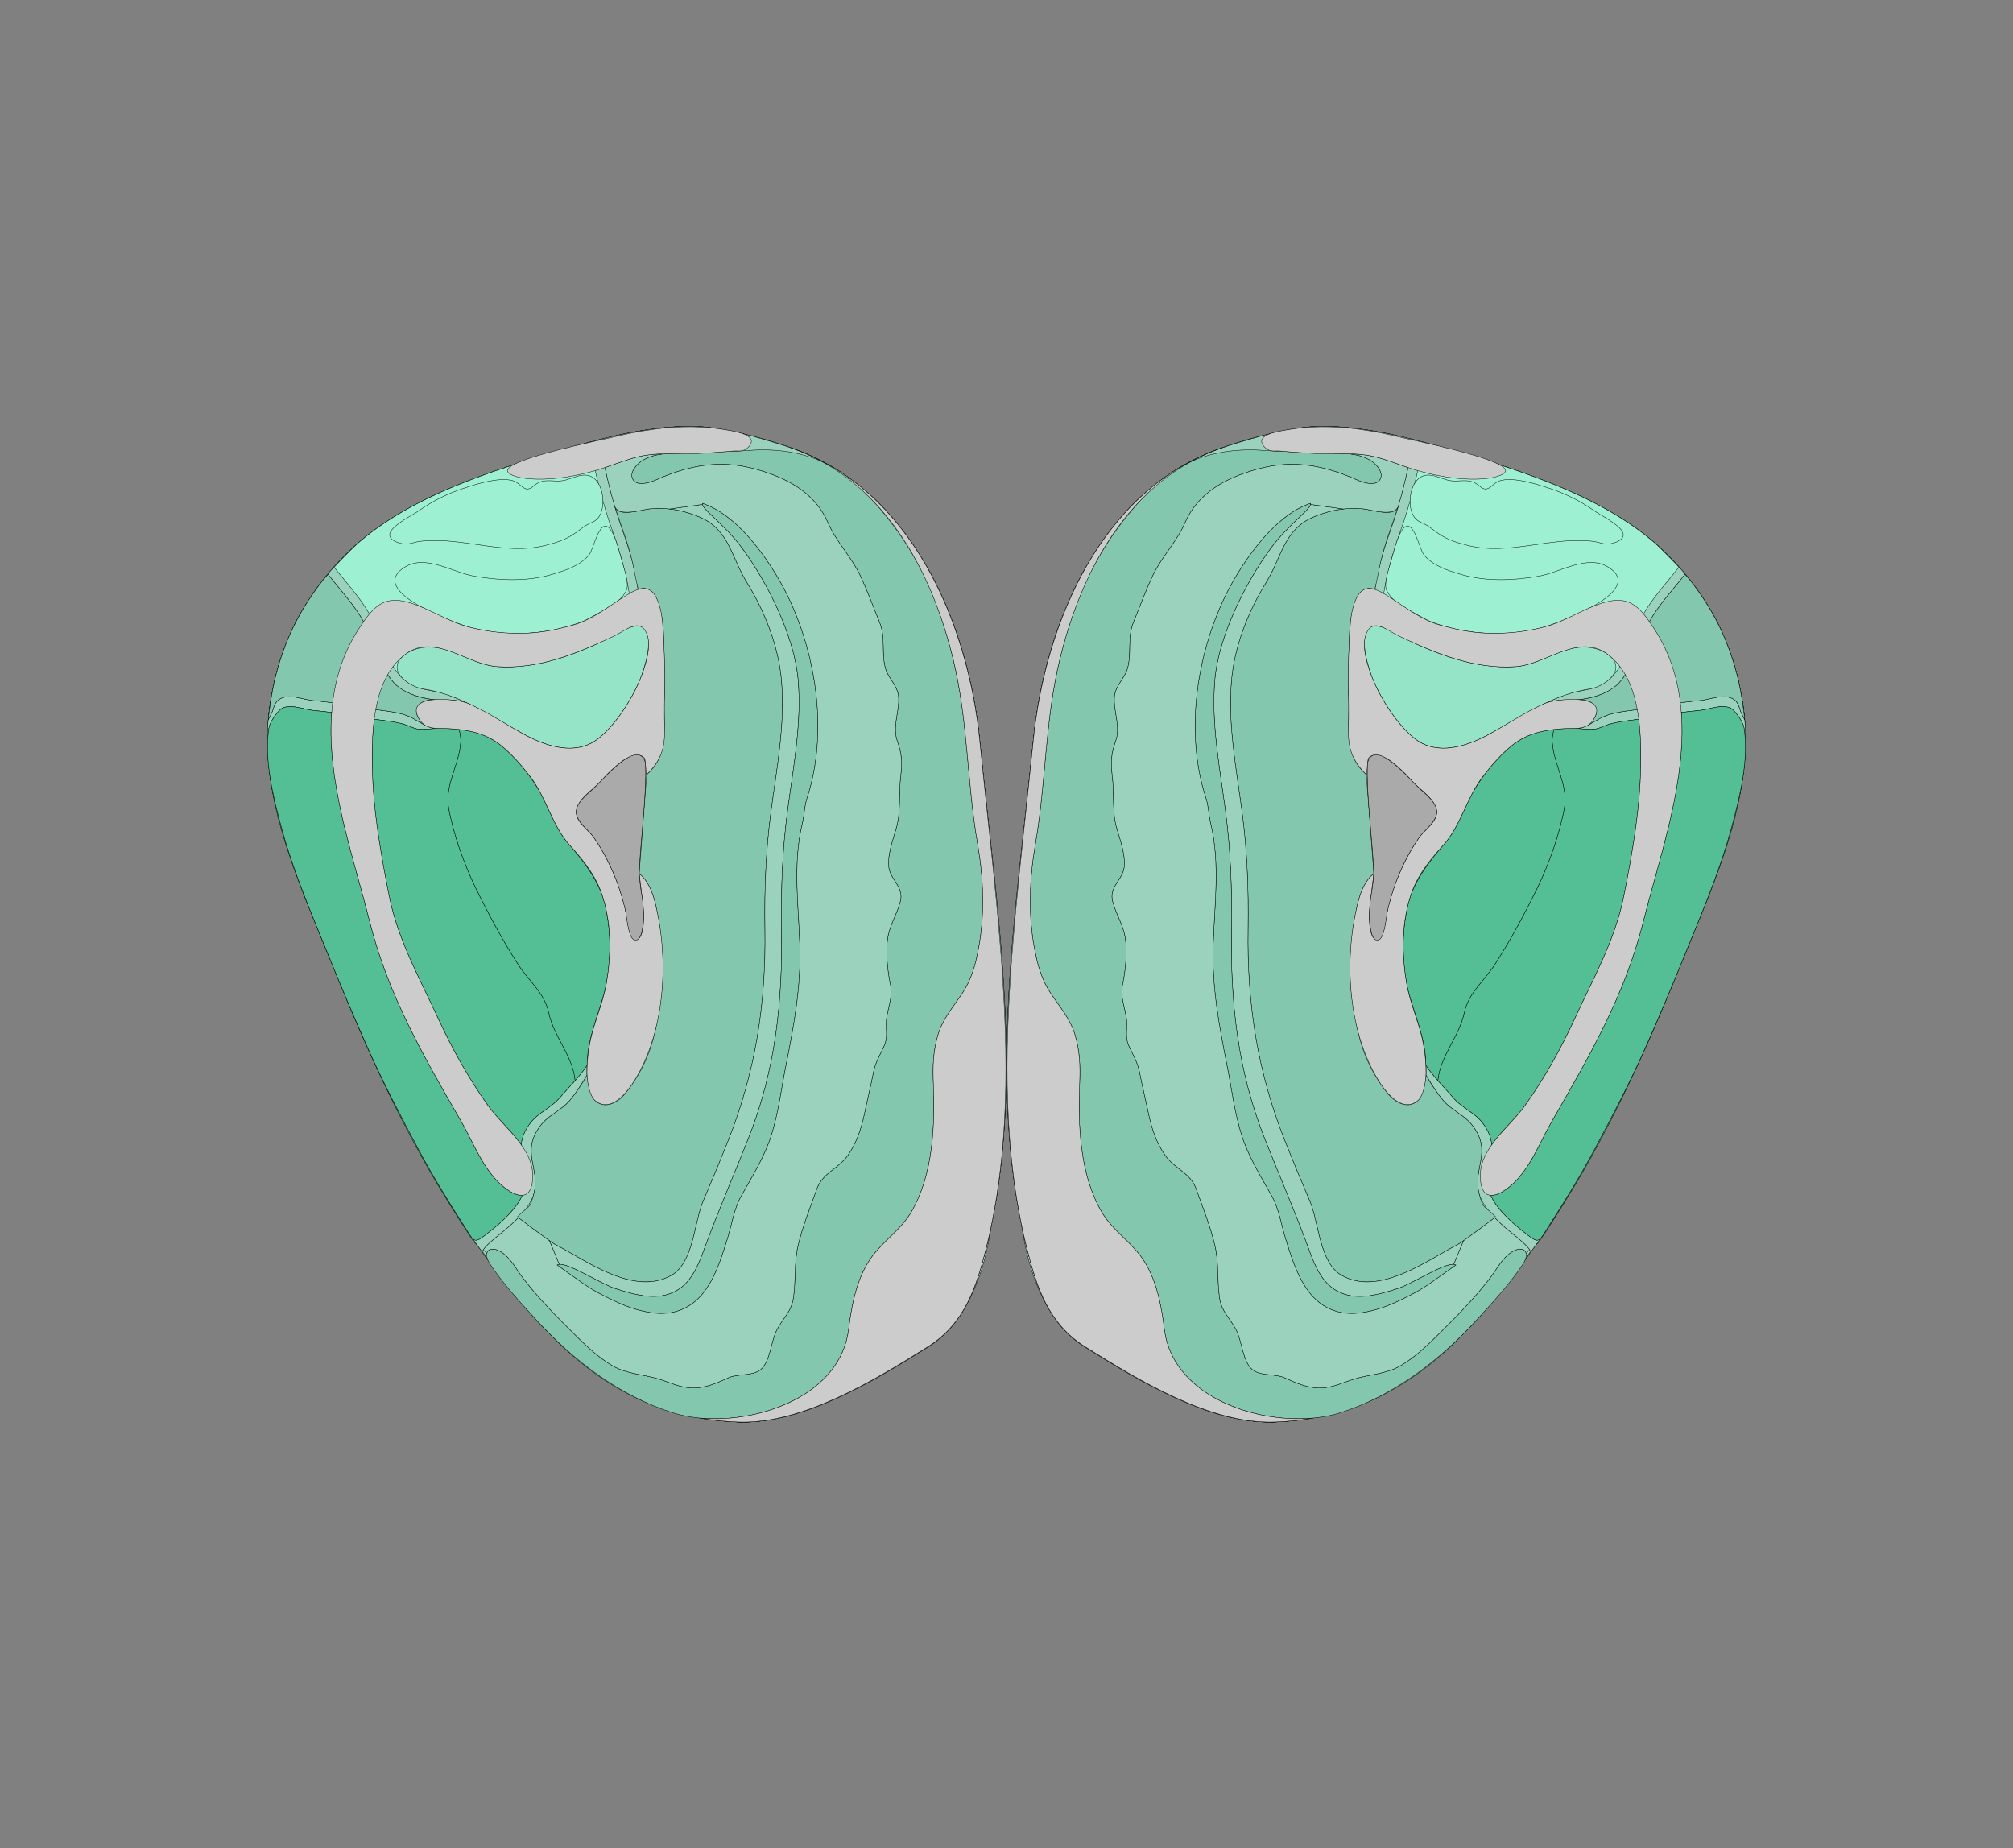 <?xml version="1.0" encoding="utf-8"?>
<!-- Generator: Adobe Illustrator 16.0.0, SVG Export Plug-In . SVG Version: 6.00 Build 0)  -->
<!DOCTYPE svg PUBLIC "-//W3C//DTD SVG 1.1//EN" "http://www.w3.org/Graphics/SVG/1.1/DTD/svg11.dtd">
<svg version="1.1" id="Layer_1" xmlns="http://www.w3.org/2000/svg" xmlns:xlink="http://www.w3.org/1999/xlink" x="0px" y="0px"
	 width="5280px" height="4848px" viewBox="0 0 5280 4848" enable-background="new 0 0 5280 4848" xml:space="preserve">
<rect x="0" y="0" width="5280" height="4848" fill="#808080" stroke="none"/>
<g>
	<g transform="scale(1.0)">
		<g id="_x31_80609323" transform=" scale(1.0, 1.0)">
			<path id="_x31_80609325" fill="#BFDAE3" stroke="#000000" d="M4518.078,1661.018c25.889,57.914,44.707,122.998,54.676,194.024
				c31.367,223.478-69.965,427.579-160.997,663.283c-18.016,46.644-84.897,218.524-167.525,380.679
				c-94.725,185.894-205.709,361.52-212.355,363.747c-13,4.358-125.28,194.388-297.272,326.744
				c-114.257,87.926-264.94,135.576-393.808,140.241c-168.215,6.093-357.8-110.242-495.322-196.512
				c-95.74-60.06-141.494-180.392-160.532-287.827c-48.109-271.486-54.038-434.37-34.498-691.465
				c14.469-190.383,41.998-412.481,57.996-593.861c29.11-330.049,176.636-653.111,468.894-774.929
				c74.141-30.903,214.537-67.808,294.641-67.098c115.896,1.029,235.778,32.926,346.181,65.793
				c176.022,52.407,374.591,115.495,517.037,235.813C4409.573,1482.487,4478.168,1571.736,4518.078,1661.018z"/>
			<path id="_x31_80609326" fill="#B0FFB8" stroke="#000000" d="M4572.754,1855.043c-10.014-71.365-28.66-135.832-54.676-194.024
				c-40.098-89.71-108.153-178.229-182.89-241.365c-143.126-120.895-340.177-183.156-517.037-235.813
				c-110.936-33.025-229.735-64.761-346.181-65.793c-80.494-0.716-176.521,27.751-253.423,52.252
				c-325.353,103.689-477.332,458.963-508.584,774.463c-18.039,182.063-41.316,372.576-55.852,563.868
				c-19.627,258.327-22.007,518.201,38.383,761.584c26.399,106.406,57.574,201.726,153.771,262.071
				c138.188,86.682,328.679,203.575,497.699,197.45c324.396-11.74,516.9-227.496,690.153-472.358
				c162.181-229.211,276.775-487.602,382.167-746.498C4499.109,2307.43,4604.271,2079.594,4572.754,1855.043z M3768.425,2131.376
				c-1.859,25.315-33.555,46.917-46.605,65.989c-40.617,59.374-66.386,121.265-82.522,191.331
				c-2.832,12.295-7.14,72.376-23.304,76.809c-17.588,4.832-21.256-29.688-22.646-40.95c-6.397-51.992,7.958-82.822,9.945-134.58
				c0.512-13.435-5.451-85.739-10.278-141.761c-3.702-42.832-8.675-109.129-5.834-147.779
				c19.404-67.184,113.229,47.519,136.055,67.775C3738.947,2082.161,3770.249,2106.445,3768.425,2131.376z"/>
			<path id="_x31_80609327" fill="#9AD2BD" stroke="#000000" d="M4572.754,1855.043c-10.014-71.365-28.66-135.832-54.676-194.024
				c-40.098-89.71-108.153-178.229-182.89-241.365c-143.126-120.895-340.177-183.156-517.037-235.813
				c-110.936-33.025-229.735-64.761-346.181-65.793c-80.494-0.716-176.521,27.751-253.423,52.252
				c-325.353,103.689-477.332,458.963-508.584,774.463c-42.399,427.916-122.586,901.84-17.469,1325.453
				c26.399,106.405,57.574,201.725,153.771,262.07c138.188,86.682,328.679,203.575,497.699,197.45
				c324.396-11.74,516.9-227.496,690.153-472.358c162.181-229.211,276.775-487.602,382.167-746.498
				C4499.109,2307.43,4604.271,2079.594,4572.754,1855.043z M3768.425,2131.376c-1.859,25.315-33.555,46.917-46.605,65.989
				c-40.617,59.374-66.386,121.265-82.522,191.331c-2.832,12.295-7.14,72.376-23.304,76.809
				c-17.588,4.832-21.256-29.688-22.646-40.95c-6.397-51.992,7.958-82.822,9.945-134.58c0.512-13.435-5.451-85.739-10.278-141.761
				c-3.702-42.832-8.675-109.129-5.834-147.779c19.404-67.184,113.229,47.519,136.055,67.775
				C3738.947,2082.161,3770.249,2106.445,3768.425,2131.376z"/>
			<path id="_x31_80609328" fill="#9AD2BD" stroke="#000000" d="M4558.221,1778.982c-9.861-40.413-23.168-79.979-40.143-117.964
				c-21.332-47.724-50.57-95.113-84.526-138.521l-13.895-16.164c-19.517,25.201-41.334,49.896-61.098,75.913
				c-15.822,20.843-30.34,42.529-41.301,66.002c-22.023,47.179-34.945,104.002-70.906,143.312
				c-24.215,26.467-66.599,38.403-101.672,43.068c-30.646,4.077-62.99-2.456-92.214,10.172
				c-53.164,22.963-100.034,56.149-150.776,83.297c-56.491,30.202-131.373,53.877-188.351,11.207
				c-45.812-34.302-90.584-104.397-111.916-156.44c-6.149-15.017-10.713-30.271-14.68-45.958c-4.23-16.773-9.988-33.09-9.066-50.674
				c1.126-21.617,13.007-40.161,19.396-60.406c11.959-37.884,5.852-78.425,15.063-116.77c9.152-38.133,20.353-77.77,33.939-114.813
				c28.813-78.553,44.874-159.312,64.057-240.598l-22.126-5.48c-71.298-17.136-144.115-29.481-216.036-30.118
				c-80.493-0.716-176.52,27.751-253.422,52.252c-325.353,103.689-477.332,458.963-508.584,774.463
				c-42.399,427.916-122.587,901.84-17.469,1325.453c26.398,106.405,57.573,201.725,153.771,262.07
				c138.188,86.682,328.68,203.575,497.7,197.45c324.396-11.74,502.903-215.798,670.81-447.508c0,0-2.509-10.986-48.286-47.04
				c-30.289-23.854-76.74-65.823-86.899-104.53c-17.554-66.966,35.875-108.519-17.494-178.579
				c-21.162-27.785-55.127-40.029-76.92-66.092c-15.002-17.934-28.975-39.688-44.771-66.231
				c4.812-95.25-41.428-183.355-51.271-242.125c-11.207-66.927-11.821-131.064,3.274-201.719
				c13.238-61.946,56.193-116.254,96.154-162.467c33.034-38.191,50.87-87.71,69.849-126.485
				c19.157-39.155,48.508-75.128,78.779-106.39c54.947-56.76,117.742-74.795,196.913-69.711
				c23.09,1.479,47.971-20.264,68.271-29.723c29.283-13.646,62.711-15.75,94.287-20.295c53.685-7.736,106.1-18.787,160.22-23.166
				c26.186-2.125,54.426-15.938,80.705-8.101c15.85,4.729,21.828,16.172,25.539,29.252c3.045,10.692,8.238,18.867,13.236,28.682
				C4572.141,1850.792,4566.656,1813.561,4558.221,1778.982z M3768.425,2131.376c-1.859,25.315-33.555,46.917-46.605,65.989
				c-40.617,59.374-66.386,121.265-82.522,191.331c-2.832,12.295-7.14,72.376-23.304,76.809
				c-17.588,4.832-21.256-29.688-22.646-40.95c-6.397-51.992,7.958-82.822,9.945-134.58c0.512-13.435-5.451-85.739-10.278-141.761
				c-3.702-42.832-8.675-109.129-5.834-147.779c19.404-67.184,113.229,47.519,136.055,67.775
				C3738.947,2082.161,3770.249,2106.445,3768.425,2131.376z"/>
			<path id="_x31_80609329" fill="#82C7AE" stroke="#000000" d="M3492.52,1188.783c37.214,1.834,68.467-1.616,102.695,19.136
				c14.185,8.606,34.817,30.732,25.162,48.926c-10.67,20.065-44.669,9.25-60.278,2.272
				c-87.539-39.104-169.056-54.231-262.011-28.604c-80.357,22.147-155.375,60.479-190.143,141.344
				c-20.957,48.747-60.415,87.943-83.598,136.725c-19.233,40.447-34.511,82.511-51.349,123.956
				c-16.31,40.132-4.358,77.688-14.952,118.972c-7.207,28.078-33.104,46.174-34.963,78.084
				c-2.234,38.045,16.872,75.516,3.65,113.209c-13.784,39.266-13.042,59.063-8.581,98.836c5.145,45.696-1.74,88.369,11.745,133.057
				c8.632,28.612,25.111,76.093,17.784,105.916c-7.369,29.973-38.35,47.714-29.257,83.181c9.604,37.543,31.362,66.096,34.46,106.887
				c2.822,37.25-0.657,74.925-8.188,111.162c-6.704,32.25,4.923,55.664,9.81,88c4.197,27.856-5.194,47.182,6.781,73.811
				c10.832,24.102,22.748,42.26,27.916,69.196c6.936,36.021,15.841,71.261,23.271,107.332c8.068,39.176,21.033,78.059,44.37,110.944
				c24.778,34.906,65.645,44.511,80.852,87.49c17.58,49.711,38.025,99.217,49.644,150.786c9.853,43.761,5.05,88.332,11.217,132.354
				c5.562,39.688,27.106,53.843,44.072,86.724c14.653,28.387,16.854,77.662,38.724,100.444
				c20.711,21.57,61.694,13.076,87.445,24.519c31.491,13.997,61.941,28.259,97.527,26.791c31.047-1.278,56.354-14.315,85.628-23.276
				c38.597-11.81,83.862-13.48,119.192-33.576c46.912-26.678,84.731-67.057,122.773-104.561
				c39.355-38.813,80.92-83.125,114.434-126.967c16.273-21.307,28.521-46.214,49.838-63.128
				c32.217-25.584,60.68-9.894,36.132,27.248c-33.966,51.392-79.624,100.67-121.146,146.095
				c-96.93,106.062-220.455,200.594-359.104,243.753c-161.507,50.278-435.229-23.141-459.871-217.922
				c-7.574-59.83-18.586-121.414-49.574-174.108c-31.32-53.246-85.168-83.096-115.883-136.357
				c-56.97-98.828-61.165-225.104-56.9-336.172c1.767-45.996,0.759-83.283-12.411-127.619
				c-12.248-41.224-40.232-73.229-63.545-108.236c-23.968-36.012-34.459-74.02-42.45-116.479
				c-17.076-90.724-13.485-185.048,2.294-275.685c28.07-161.152,25.06-324.682,64.287-485.063
				c13.716-56.052,31.32-112.33,52.729-165.909c37.273-93.282,93.654-179.223,161.466-253.194
				c28.069-30.621,59.101-58.459,94.729-80.024c68.194-41.274,146.521-53.591,226.204-47.736
				C3374.077,1185.644,3433.331,1185.866,3492.52,1188.783z"/>
			<path id="_x31_80609333" fill="#82C7AE" stroke="#000000" d="M3603.421,2291.694c-21.641,16.031-33.846,46.58-40.243,70.65
				c-23.565,88.72-26.126,205.289-14.329,273.304c13.579,78.344,22.885,145.445,90.925,232.229
				c18.271,23.315,55.57,45.186,81.604,16.095c8.862-9.906,18.373-45.291,18.305-64.273c15.788,26.544,30.493,48.354,45.496,66.287
				c21.793,26.063,55.758,38.307,76.92,66.092c53.369,70.063-0.06,111.613,17.494,178.588
				c10.814,41.262,11.097,29.107,43.561,60.799c0.699,0.684-87.804,66.506-97.278,71.418
				c-83.139,43.108-207.567,137.664-306.375,82.584c-59.041-32.92-60.115-139.728-84.016-195.311
				c-22.434-52.15-44.013-104.283-64.996-157.025c-72.586-182.426-100.052-361.219-96.93-556.608
				c1.629-102.811-2.2-204.112-15.687-306.143c-15.089-114.207-37.743-229.189-27.841-344.897
				c7.839-91.646,43.895-181.791,91.896-259.571c39.168-63.438,45.488-137.305,123.1-169.926
				c42.469-17.848,85.398-25.857,130.759-21.388c21.733,2.141,82.226,23.269,91.438-5.459
				c-14.8,46.157-33.267,91.343-44.379,138.528c-6.159,26.151-10.671,52.619-16.897,78.569c0.469-1.961-13.792-3.155-14.927-3.045
				c-21.912,2.104-31.722,20.979-37.862,39.471c-8.684,26.148-12.581,53.302-13.835,80.768
				c-1.672,36.554-0.922,73.188-3.097,109.729c-1.355,22.591,1.434,44.997,1.852,67.55c0.93,50.969-7.43,105.102,15.617,152.727
				c6.823,14.069,18.108,28.127,30.084,38.191L3603.421,2291.694z"/>
			<path id="_x31_80609334" fill="#82C7AE" stroke="#000000" d="M4246.354,1791.559c35.961-39.31,48.883-96.133,70.905-143.312
				c10.961-23.473,25.479-45.159,41.301-66.002c19.764-26.019,41.582-50.712,61.098-75.913l13.895,16.164
				c33.956,43.407,63.196,90.798,84.528,138.521c16.973,37.986,30.279,77.551,40.141,117.964
				c8.436,34.579,13.92,71.81,18.143,108.526c-4.998-9.814-10.193-17.989-13.238-28.683c-3.711-13.08-9.688-24.521-25.537-29.252
				c-26.279-7.838-54.521,5.976-80.707,8.101c-54.118,4.379-106.534,15.43-160.219,23.166c-31.576,4.546-65.004,6.647-94.286,20.296
				l-42.869,23.993c49.395-33.104,27.936-70.677-16.505-69.984C4216.15,1827.106,4246.354,1791.559,4246.354,1791.559z"/>
			<path id="_x31_80609332" fill="#9AD2BD" stroke="#000000" d="M3333.485,1437.526c-69.156,93.659-137.548,234.133-147.007,344.757
				c-9.903,115.708,12.752,230.69,27.84,344.897c13.479,102.029,17.315,203.332,15.688,306.142
				c-3.122,195.396,15.626,373.544,88.221,555.971c35.144,88.319,73.252,176.644,106.705,265.637
				c17.281,45.979,34.187,104.043,80.204,130.199c51.049,29.03,109.237,10.738,159.033-4.641
				c38.443-11.891,121.211-66.772,149.064-64.267l25.559-61.952c-6.407,4.508-11.108,7.675-12.919,8.612
				c-83.138,43.108-207.567,137.663-306.374,82.583c-59.042-32.92-60.116-139.727-84.017-195.31
				c-22.434-52.15-44.013-104.283-64.996-157.025c-72.586-182.426-100.052-361.219-96.93-556.608
				c1.629-102.812-2.2-204.112-15.687-306.144c-15.089-114.206-37.742-229.189-27.841-344.896
				c7.839-91.646,43.895-181.791,91.897-259.571c39.168-63.439,45.488-137.306,123.099-169.927
				c25.817-10.85,51.807-18.056,78.406-21.041l-86.025-11.97C3434.565,1339.15,3379.622,1375.04,3333.485,1437.526z"/>
			<path id="_x31_80609331" fill="#82C7AE" stroke="#000000" d="M3437.29,1320.07c4.443,14.534-54.676,50.917-103.806,117.456
				c-69.157,93.659-137.548,234.133-147.007,344.757c-9.903,115.708,12.752,230.69,27.84,344.897
				c13.479,102.029,17.315,203.332,15.688,306.142c-3.122,195.396,15.626,373.544,88.221,555.971
				c35.143,88.319,73.252,176.644,106.705,265.637c17.281,45.979,34.188,104.043,80.204,130.199
				c51.049,29.03,109.237,10.738,159.033-4.641c41.548-12.851,134.87-75.922,154.691-62.492
				c-59.008,41.876-82.089,59.631-113.357,75.832c-49.472,25.628-84.179,41.146-129.521,48.727
				c-65.602,10.961-116.564-13.161-150.974-65.285c-25.47-38.598-39.525-84.57-53.14-128.357
				c-11.378-36.57-17.17-77.841-35.858-111.311c-29.613-53.046-62.47-104.756-80.382-163.286
				c-18.065-59.024-25.358-120.872-37.521-181.231c-20.763-102.998-39.391-205.887-36.142-311.39
				c3.318-107.57,19.038-216.727-6.712-322.847c-5.264-21.699-5.178-44.179-12.078-65.209
				c-55.639-169.699-25.555-375.429,51.825-533.013C3248.155,1493.087,3333.426,1354.534,3437.29,1320.07z"/>
			<path id="_x31_80609330" fill="#9AD2BD" stroke="#000000" d="M3838.79,3254.271l-25.558,61.952c-0.002,0-0.004,0-0.006,0
				c2.251,0.201,4.15,0.77,5.633,1.772c-59.008,41.876-82.089,59.631-113.358,75.832c-49.471,25.628-84.178,41.147-129.521,48.726
				c-65.603,10.961-116.565-13.16-150.974-65.284c-25.471-38.597-39.526-84.57-53.141-128.357
				c-11.378-36.569-17.17-77.841-35.857-111.311c-29.614-53.046-62.471-104.757-80.383-163.286
				c-18.065-59.023-25.357-120.872-37.521-181.23c-20.762-103-39.39-205.888-36.142-311.391
				c3.318-107.57,19.039-216.728-6.711-322.847c-5.265-21.699-5.179-44.18-12.078-65.209
				c-55.639-169.699-25.555-375.43,51.824-533.012c33.154-67.538,118.426-206.093,222.289-240.557
				c0.271,0.885,0.303,1.854,0.117,2.902l86.025,11.97c-0.008,0.001-0.017,0.002-0.023,0.003c17.164-1.928,34.582-2.103,52.376-0.35
				c21.733,2.141,78.707,21.893,91.438-5.459c-2.052,4.409-1.759,6.123,0,0c15.155-52.772,12.989-46.131,26.125-102.797
				c-35.181-11.988-72.31-26.911-105.074-32.11c-14.789-2.349-28.91-3.478-42.758-3.981l-0.288,1.039
				c16.66,1.975,32.956,6.307,49.988,16.633c14.185,8.605,34.817,30.731,25.162,48.925c-10.67,20.065-44.67,9.25-60.278,2.272
				c-87.539-39.104-169.056-54.23-262.011-28.604c-80.357,22.146-155.375,60.479-190.143,141.343
				c-20.957,48.747-60.415,87.944-83.598,136.725c-19.234,40.447-34.512,82.512-51.35,123.956
				c-16.309,40.133-4.357,77.688-14.951,118.972c-7.207,28.079-33.104,46.174-34.963,78.084
				c-2.234,38.046,16.872,75.516,3.65,113.209c-13.783,39.266-13.042,59.063-8.581,98.836c5.145,45.696-1.739,88.37,11.745,133.057
				c8.633,28.612,25.111,76.093,17.784,105.916c-7.369,29.973-38.349,47.714-29.257,83.181
				c9.604,37.543,31.363,66.095,34.46,106.888c2.823,37.248-0.657,74.924-8.188,111.162c-6.704,32.25,4.922,55.664,9.81,87.998
				c4.196,27.857-5.194,47.183,6.78,73.812c10.834,24.101,22.75,42.26,27.918,69.196c6.935,36.021,15.84,71.261,23.27,107.332
				c8.068,39.176,21.033,78.059,44.37,110.943c24.778,34.907,65.644,44.512,80.853,87.491
				c17.58,49.711,38.024,99.216,49.643,150.786c9.852,43.761,5.05,88.332,11.217,132.354c5.562,39.688,27.106,53.844,44.072,86.725
				c14.653,28.387,16.854,77.662,38.725,100.444c20.709,21.571,61.693,13.075,87.444,24.519
				c31.491,13.997,61.941,28.26,97.527,26.791c31.047-1.279,56.354-14.315,85.628-23.277
				c38.597-11.809,83.862-13.479,119.191-33.575c46.912-26.677,84.732-67.056,122.774-104.561
				c39.354-38.813,80.92-83.125,114.433-126.967c16.274-21.307,28.522-46.214,49.838-63.128c21.809-17.316,41.89-15.72,44.979-1.362
				l9.029-9.645c-4.317-6.067-15.74-18.927-45.709-42.528c-13.661-10.759-30.604-25.208-46.028-41.376
				c-11.65,9.318-58.223,43.968-81.712,60.488C3838.764,3254.29,3838.777,3254.28,3838.79,3254.271z"/>
			<path id="_x31_80609335" fill="#9DF0D2" stroke="#000000" d="M4403.52,1487.633c-19.524,25.2-41.343,49.895-61.099,75.918
				c-15.821,20.838-30.338,42.523-41.299,65.996c-22.023,47.179-34.945,104.002-70.916,143.312
				c-13.596,14.866-32.063,24.567-50.845,31.223c-19.626,6.947-39.894,8.524-59.801,13.873
				c-23.439,6.291-44.959,17.285-67.095,26.847c-53.164,22.962-100.033,56.149-150.775,83.296
				c-56.492,30.203-131.373,53.877-188.352,11.207c-45.812-34.301-90.584-104.396-111.916-156.439
				c-12.461-30.421-24.914-67.227-23.422-100.504c0.588-13.075,5.33-24.944,12.7-35.638c7.199-10.447,18.458-17.431,25.019-28.267
				c7.438-12.262,8.28-29.529,10.694-43.395c3.736-21.4,6.772-42.946,11.849-64.087c9.16-38.132,20.352-77.772,33.947-114.813
				c28.813-78.554,44.797-154.42,63.979-235.707c96.188,26.271,69.175,19.588,81.961,23.384
				c176.86,52.657,373.911,114.919,517.036,235.813C4358.219,1439.104,4403.52,1487.633,4403.52,1487.633z"/>
			<path id="_x31_80609338" fill="#9DF0D2" stroke="#000000" d="M3824.644,1423.581c-14.979-4.67-29.648-10.462-42.946-18.553
				c-20.939-12.734-32.421-25.869-55.938-35.695c-37.104-15.503-32.565-84.388-9.093-109.898
				c23.884-25.964,53.455-7.469,79.026-0.623c11.601,3.113,19.608,3.011,31.474,2.363c24.388-1.332,36.764-0.713,54.42,14.418
				c24.188,20.748,30.441-10.541,57.693-16.035c36.26-7.314,89.022,9.451,123.746,20.858c41.6,13.668,81.253,32.954,117.026,58.304
				c19.056,13.507,66.13,35.688,76.331,57.729c8.154,17.627-19.047,28.535-36.422,30.301c-13.383,1.361-27.637-5.168-40.813-6.807
				c-109.827-13.664-220.047,38.103-328.936,10.709C3841.72,1428.514,3833.13,1426.229,3824.644,1423.581z"/>
			<path id="_x31_80609336" fill="#95E4C8" stroke="#000000" d="M3691.966,1920.743c7.046,6.926,14.193,13.184,21.375,18.561
				c56.978,42.67,131.857,18.996,188.351-11.207c89.757-47.991,167.418-106.207,269.798-121.428
				c32.523-4.836,96.078-46.361,52.049-85.248c-22.586-19.941-54.096-26.664-83.429-23.363
				c-57.83,6.521-106.219,46.461-165.013,50.449c-99.003,6.721-204.667-29.77-293.494-75.961c-22.39-11.643-71-44.669-91.633-24.245
				c-26.28,26.012,0.512,107.874,11.455,134.567C3619.413,1826.748,3654.079,1883.473,3691.966,1920.743z"/>
			<path id="_x31_80609337" fill="#9DF0D2" stroke="#000000" d="M3747.306,1628.174c94.559,38.605,211.115,43.117,303.984,16.151
				c15.021-4.358,278.319-92.371,164.16-158.463c-53.914-31.188-125.409,16.301-179.657,25.479
				c-69.337,11.729-139.724,14.556-207.771-5.921c-33.257-10.005-69.542-22.049-92.64-49.395
				c-12.684-15.025-26.553-94.222-51.996-72.245c-14.287,12.329-24.591,51.318-30.775,73.64c-9.739,35.154-23.84,73.789-15.65,90.96
				c10.628,22.287,27.576,33.41,61.327,53.297C3703.063,1604.484,3742.171,1626.081,3747.306,1628.174z"/>
			<path id="_x31_80609339" fill="#54BF94" stroke="#000000" d="M4535.666,1855.709c-26.277-7.839-54.52,5.976-80.707,8.096
				c-54.118,4.384-106.532,15.43-160.218,23.166c-31.577,4.545-65.004,6.648-94.286,20.295c-20.301,9.465-37.743,5.203-60.815,3.511
				c-84.631-6.213-147.502,13.032-202.448,69.793c-30.271,31.262-58.027,68.059-78.779,106.39
				c-24.182,44.674-36.421,88.104-69.849,126.485c-40.123,46.081-82.481,100.61-96.154,162.467
				c-15.934,72.057-14.482,134.792-3.275,201.719c9.844,58.77,52.662,143.702,50.395,215.223
				c15.788,26.545,57.421,68.411,72.424,86.346c21.793,26.058,55.749,38.302,76.911,66.087
				c53.378,70.065-0.052,111.618,17.503,178.579c10.149,38.712,56.609,80.677,86.898,104.529
				c45.771,36.06,39.696,32.736,69.234-12.97c42.527-65.853,83.871-133.452,120.796-202.614
				c45.188-84.64,90.446-171.15,129.743-258.959c36.25-81.021,69.789-160.729,103.25-242.964
				c45.974-112.952,94.071-223.803,125.837-341.933c21.783-81.054,45.486-176.384,32.336-260.431
				C4572.207,1894.174,4549.486,1859.833,4535.666,1855.709z"/>
			<path id="_x31_80609341" fill="#54BF94" stroke="#000000" d="M4131.836,2669.109c47.885-104.001,104.513-203.993,126.987-316.911
				c22.483-112.966,42.854-227.019,44.722-342.501c0.599-37.112,0.456-80.461-5.058-123.281c-1.248,0.185-2.494,0.373-3.746,0.555
				c-31.576,4.545-65.004,6.648-94.285,20.295c-20.301,9.465-37.744,5.203-60.815,3.511c-1.979-0.146-3.933-0.263-5.888-0.379
				c-9.953,0.555-20.249,0.153-30.1,0.58c-9.063,0.393-18.158,1.059-27.207,2.086c-22.457,58.717,38.044,134.598,27.488,200.798
				c-10.679,66.896-41.063,152.33-70.659,212.992c-32.522,66.68-70.966,138.553-111.319,201.08
				c-31.942,49.506-69.925,74.89-81.722,129.699c-13.385,62.17-62.48,110.948-68.844,176.363
				c15.744,17.963,32.243,35.26,40.56,45.201c21.793,26.059,55.75,38.302,76.911,66.087c16.115,21.154,22.487,39.707,24.023,57.146
				c25.905-36.425,62.676-68.618,86.512-101.85C4051.316,2828.199,4094.612,2749.948,4131.836,2669.109z"/>
			<path id="_x31_80609340" fill="#54BF94" stroke="#000000" d="M3921.956,2527.933c40.354-62.526,78.797-134.4,111.319-201.08
				c29.599-60.662,59.98-146.095,70.659-212.992c10.556-66.2-49.945-142.081-27.488-200.798
				c-28.438,3.229-56.427,10.024-81.637,23.092c-8.071,4.354-15.931,9.279-23.605,14.806c-1.215,0.914-2.42,1.847-3.613,2.802
				c-21.396,17.089-40.467,36.887-58.083,57.834c-18.327,22.289-34.983,46.382-48.777,71.18
				c-14.057,27.1-25.728,55.646-40.132,82.475c-8.705,16.708-18.676,32.855-32.035,48.194
				c-35.949,41.287-73.677,89.361-90.975,143.406c-1.787,5.935-3.42,11.901-4.904,17.896c-0.09,0.39-0.189,0.773-0.275,1.163
				c-8.957,40.51-12.42,78.072-11.744,115.089c0.013,0.504,0.023,1.009,0.036,1.513c0.023,1.077,0.05,2.153,0.079,3.229
				c0.778,24.831,3.283,49.659,7.112,74.206c0.022,0.143,0.043,0.283,0.065,0.426c0.379,2.422,0.771,4.842,1.176,7.259
				c0.248,1.479,0.527,2.952,0.798,4.427c10.95,57.514,50.37,138.128,49.67,207.069c0.083,1.397,0.151,2.802,0.22,4.205
				c7.076,11.752,19.08,26.414,31.57,40.665c6.362-65.415,55.459-114.194,68.844-176.363
				C3852.032,2602.822,3890.014,2577.438,3921.956,2527.933z"/>
			<path id="_x31_80609342" fill="#54BF94" stroke="#000000" d="M4574.459,1908.524c-2.252-14.352-24.975-48.69-38.793-52.814
				c-26.277-7.839-54.52,5.976-80.707,8.096c-15.086,1.222-30.038,2.974-44.925,5.015c13.793,182.343-57.403,379.11-99.846,548.48
				c-48.329,192.909-141.232,352.881-239.451,522.978c-29.888,51.753-48.779,104.85-89.149,150.989
				c-16.763,19.168-48.331,45.243-71.328,43.834c15.047,35.377,55.628,71.731,83.005,93.293
				c45.77,36.059,39.696,32.735,69.234-12.971c42.527-65.853,83.871-133.453,120.795-202.615
				c45.189-84.639,90.447-171.149,129.744-258.957c36.25-81.021,69.789-160.73,103.25-242.965
				c45.974-112.953,94.071-223.803,125.835-341.933C4563.908,2087.901,4587.613,1992.571,4574.459,1908.524z"/>
			<path id="_x31_80609344" fill="#CCCCCC" stroke="#000000" d="M3583.777,2031.624c-37.496-36.949-48.389-69.789-46.93-121.443
				c2.081-73.648-2.96-146.756,2.081-220.289c2.566-37.386,1.194-75.462,14.577-111.161c21.972-58.604,61.268-32.303,102.354-5.388
				c36.37,23.828,76.222,53.469,118.554,65.367c21.646,6.085,43.738,11.544,65.848,15.604c44.32,8.143,91.42,8.534,136.141,3.735
				c25.171-2.703,50.394-7.331,74.891-13.724c56.091-14.624,104.914-50.333,160.61-65.354
				c63.64-17.156,90.371,15.493,123.466,64.919c155.374,232.099,35.604,530.851-25.18,773.409
				c-48.328,192.909-141.232,352.88-239.45,522.978c-29.888,51.753-48.78,104.85-89.15,150.99
				c-25.845,29.551-86.892,75.555-97.441,11.864c-14.134-85.186,71.93-142.153,115.252-202.552
				c51.919-72.382,95.215-150.633,132.438-231.472c47.886-104.001,104.513-203.993,126.988-316.911
				c22.483-112.966,42.853-227.02,44.722-342.501c1.535-95.236-1.801-231.539-88.266-294.615
				c-75.775-55.28-159.033,27.918-240.176,33.429c-107.873,7.317-207.807-34.323-304.914-79.724
				c-31.329-14.69-69.219-51.062-87.045-5.51c-13.178,33.688,5.331,87.996,18.279,119.59
				c21.332,52.038,66.104,122.136,111.916,156.437c56.978,42.67,131.857,18.996,188.351-11.207
				c50.759-27.154,97.654-60.364,150.845-83.33c27.491-11.873,172.604-28.131,126.647,43.377
				c-17.29,26.906-48.142,21.647-75.529,22.834c-48.295,2.094-97.441,11.949-136.063,42.783
				c-29.999,23.961-55.442,53.233-78.687,83.557c-42.604,55.596-56.918,128.574-104.486,180.793
				c-21.086,23.145-41.539,47.476-58.053,74.154c-9.502,15.346-17.58,31.611-23.585,48.642
				c-26.766,75.942-26.843,157.938-13.646,236.725c6.585,39.287,20.982,76.526,32.651,114.453
				c12.282,39.944,18.576,79.696,18.534,121.509c-0.018,24.493-6.875,61.123-21.307,73.005
				c-41.011,33.747-84.094-20.94-104.761-54.862c-80.783-132.507-89.696-324.004-51.075-469.399
				c6.397-24.062,18.604-54.609,40.243-70.642c-2.32,18.91-12.078,87.795-11.779,115.699c0.145,13.413,1.245,55.646,20.002,57.22
				c18.773,1.578,22.611-51.041,24.932-62.841c14.235-72.607,43.501-143.392,85.244-204.406
				c13.051-19.072,46.357-40.608,46.605-65.989c0.332-34.65-46.146-61.102-66.063-84.404c-15.37-17.988-33.077-34.416-51.825-48.806
				c-14.253-10.938-43.834-27.329-60.397-10.718C3585.381,1992.229,3586.694,2034.498,3583.777,2031.624z"/>
			<path id="_x31_80609345" fill="#CCCCCC" stroke="#000000" d="M3054.202,3487.896c-7.573-59.83-18.586-121.414-49.573-174.109
				c-31.32-53.246-85.168-83.095-115.884-136.356c-56.969-98.828-61.164-225.104-56.899-336.173
				c1.767-45.996,0.759-83.282-12.411-127.618c-12.248-41.224-40.232-73.23-63.545-108.236
				c-23.968-36.012-34.459-74.021-42.451-116.479c-17.075-90.724-13.484-185.048,2.295-275.684
				c28.07-161.153,25.06-324.683,64.287-485.063c58.105-237.517,185.448-470.928,426.588-553.916
				c-317.129,108.492-465.773,458.893-496.642,770.504c-18.04,182.063-41.317,372.575-55.853,563.867
				c-19.627,258.327-22.007,518.201,38.384,761.584c26.398,106.406,57.573,201.726,153.771,262.071
				c138.188,86.682,328.68,203.575,497.7,197.45c33.778-1.223,66.122-4.664,97.167-10.113
				C3281.235,3733.32,3075.415,3655.584,3054.202,3487.896z"/>
			<path id="_x31_80609346" fill="#CCCCCC" stroke="#000000" d="M3563.502,1125.676c-64.884-8.679-129.624-9.438-197.341,3.293
				c-18.729,3.521-79.888,13.898-47.714,45.159c12.794,12.437,26.193,7.314,41.438,8.884c26.885,2.768,53.915,4.115,80.868,6.014
				c52.185,3.672,95.777-3.015,147.52,5.203c41.709,6.619,90.49,28.996,133.316,41.014c138.162,38.768,231.459,17.196,227.278-2.128
				c-6.602-30.515-241.805-78.076-266.327-84.097C3642.341,1139.149,3602.892,1130.952,3563.502,1125.676z"/>
			<path id="_x31_80609343" fill="#AAAAAA" stroke="#000000" d="M3593.015,2148.215c-3.702-42.832-8.675-109.129-5.834-147.779
				c19.404-67.184,113.229,47.519,136.055,67.775c15.712,13.949,47.016,38.233,45.189,63.166
				c-1.859,25.314-33.555,46.916-46.605,65.988c-40.617,59.374-66.386,121.266-82.522,191.331
				c-2.832,12.295-7.14,72.376-23.304,76.809c-17.588,4.832-21.256-29.688-22.646-40.95c-6.397-51.992,7.958-82.822,9.945-134.58
				C3603.805,2276.542,3597.842,2204.236,3593.015,2148.215z"/>
		</g>
	</g>
	<g transform="scale(1.0)">
		<g id="_x31_80609323_1_" transform=" scale(1.0, 1.0)">
			<path id="_x31_80609325_1_" fill="#BFDAE3" stroke="#000000" d="M944.809,1419.652
				c142.446-120.318,341.015-183.406,517.037-235.813c110.402-32.867,230.284-64.764,346.181-65.793
				c80.104-0.71,220.5,36.194,294.641,67.098c292.258,121.817,439.783,444.88,468.894,774.929
				c15.998,181.38,43.527,403.478,57.996,593.861c19.54,257.095,13.611,419.979-34.498,691.465
				c-19.038,107.436-64.792,227.768-160.532,287.827c-137.522,86.27-327.107,202.604-495.322,196.512
				c-128.867-4.665-279.551-52.315-393.808-140.241c-171.992-132.356-284.272-322.386-297.272-326.744
				c-6.646-2.228-117.631-177.854-212.355-363.747c-82.628-162.154-149.51-334.035-167.525-380.679
				c-91.033-235.704-192.365-439.805-160.998-663.283c9.969-71.026,28.787-136.11,54.676-194.024
				C801.832,1571.736,870.427,1482.487,944.809,1419.652z"/>
			<path id="_x31_80609326_1_" fill="#B0FFB8" stroke="#000000" d="M863.714,2510.879
				c105.392,258.896,219.986,517.287,382.167,746.498c173.253,244.862,365.757,460.618,690.153,472.358
				c169.021,6.125,359.512-110.769,497.699-197.45c96.197-60.346,127.372-155.665,153.771-262.071
				c60.39-243.383,58.01-503.257,38.383-761.584c-14.535-191.292-37.813-381.804-55.852-563.868
				c-31.252-315.5-183.231-670.773-508.584-774.463c-76.902-24.501-172.929-52.968-253.423-52.252
				c-116.445,1.032-235.245,32.768-346.181,65.793c-176.86,52.657-373.911,114.919-517.037,235.813
				c-74.736,63.136-142.793,151.655-182.891,241.365c-26.016,58.192-44.661,122.659-54.676,194.024
				C675.729,2079.594,780.89,2307.43,863.714,2510.879z M1556.765,2068.211c22.826-20.257,116.65-134.959,136.055-67.775
				c2.841,38.65-2.132,104.947-5.834,147.779c-4.827,56.021-10.79,128.326-10.278,141.761c1.987,51.758,16.343,82.588,9.945,134.58
				c-1.39,11.262-5.058,45.782-22.646,40.95c-16.164-4.433-20.472-64.514-23.304-76.809
				c-16.137-70.066-41.905-131.957-82.522-191.331c-13.051-19.072-44.746-40.674-46.605-65.989
				C1509.751,2106.445,1541.053,2082.161,1556.765,2068.211z"/>
			<path id="_x31_80609327_1_" fill="#9AD2BD" stroke="#000000" d="M863.714,2510.879
				c105.392,258.896,219.986,517.287,382.167,746.498c173.253,244.862,365.757,460.618,690.153,472.358
				c169.021,6.125,359.512-110.769,497.699-197.45c96.197-60.346,127.372-155.665,153.771-262.07
				c105.118-423.612,24.931-897.537-17.469-1325.453c-31.252-315.5-183.231-670.773-508.584-774.463
				c-76.902-24.501-172.929-52.968-253.423-52.252c-116.445,1.032-235.245,32.768-346.181,65.793
				c-176.86,52.657-373.911,114.919-517.037,235.813c-74.736,63.136-142.793,151.655-182.891,241.365
				c-26.016,58.192-44.661,122.659-54.676,194.024C675.729,2079.594,780.89,2307.43,863.714,2510.879z M1556.765,2068.211
				c22.826-20.257,116.65-134.959,136.055-67.775c2.841,38.65-2.132,104.947-5.834,147.779
				c-4.827,56.021-10.79,128.326-10.278,141.761c1.987,51.758,16.343,82.588,9.945,134.58c-1.39,11.262-5.058,45.782-22.646,40.95
				c-16.164-4.433-20.472-64.514-23.304-76.809c-16.137-70.066-41.905-131.957-82.522-191.331
				c-13.051-19.072-44.746-40.674-46.605-65.989C1509.751,2106.445,1541.053,2082.161,1556.765,2068.211z"/>
			<path id="_x31_80609328_1_" fill="#9AD2BD" stroke="#000000" d="M703.636,1887.505c4.998-9.814,10.192-17.989,13.237-28.682
				c3.711-13.08,9.688-24.522,25.538-29.252c26.279-7.838,54.52,5.976,80.706,8.101c54.12,4.379,106.535,15.43,160.22,23.166
				c31.576,4.545,65.004,6.648,94.287,20.295c20.3,9.459,45.181,31.201,68.271,29.723c79.171-5.084,141.966,12.951,196.913,69.711
				c30.271,31.262,59.622,67.234,78.779,106.39c18.979,38.775,36.814,88.294,69.849,126.485
				c39.961,46.213,82.916,100.521,96.154,162.467c15.096,70.655,14.481,134.792,3.274,201.719
				c-9.843,58.77-56.082,146.875-51.271,242.125c-15.796,26.543-29.769,48.298-44.771,66.231
				c-21.793,26.063-55.758,38.307-76.92,66.092c-53.369,70.061,0.06,111.613-17.494,178.579
				c-10.159,38.707-56.61,80.676-86.899,104.53c-45.777,36.054-48.286,47.04-48.286,47.04
				c167.906,231.71,346.414,435.768,670.81,447.508c169.021,6.125,359.512-110.769,497.7-197.45
				c96.197-60.346,127.372-155.665,153.771-262.07c105.119-423.612,24.931-897.537-17.469-1325.453
				c-31.252-315.5-183.231-670.773-508.584-774.463c-76.902-24.501-172.929-52.968-253.422-52.252
				c-71.921,0.637-144.738,12.982-216.036,30.118l-22.126,5.48c19.183,81.286,35.244,162.045,64.057,240.598
				c13.587,37.044,24.787,76.681,33.939,114.813c9.211,38.345,3.104,78.886,15.063,116.77c6.39,20.245,18.271,38.789,19.396,60.406
				c0.922,17.584-4.836,33.9-9.066,50.674c-3.967,15.688-8.53,30.941-14.68,45.958c-21.332,52.043-66.104,122.139-111.916,156.44
				c-56.978,42.67-131.859,18.995-188.351-11.207c-50.742-27.147-97.612-60.334-150.776-83.297
				c-29.224-12.628-61.567-6.095-92.214-10.172c-35.073-4.665-77.457-16.602-101.672-43.068
				c-35.961-39.31-48.883-96.133-70.906-143.312c-10.961-23.473-25.479-45.159-41.301-66.002
				c-19.764-26.018-41.581-50.712-61.098-75.913l-13.895,16.164c-33.956,43.408-63.195,90.798-84.527,138.521
				c-16.975,37.985-30.281,77.551-40.142,117.964C713.343,1813.561,707.86,1850.792,703.636,1887.505z M1556.765,2068.211
				c22.826-20.257,116.65-134.959,136.055-67.775c2.841,38.65-2.132,104.947-5.834,147.779
				c-4.827,56.021-10.79,128.326-10.278,141.761c1.987,51.758,16.343,82.588,9.945,134.58c-1.39,11.262-5.058,45.782-22.646,40.95
				c-16.164-4.433-20.472-64.514-23.304-76.809c-16.137-70.066-41.905-131.957-82.522-191.331
				c-13.051-19.072-44.746-40.674-46.605-65.989C1509.751,2106.445,1541.053,2082.161,1556.765,2068.211z"/>
			<path id="_x31_80609329_1_" fill="#82C7AE" stroke="#000000" d="M1964.854,1181.314c79.683-5.854,158.01,6.462,226.204,47.736
				c35.628,21.565,66.659,49.403,94.729,80.024c67.812,73.972,124.192,159.912,161.466,253.194
				c21.409,53.579,39.014,109.857,52.729,165.909c39.228,160.381,36.217,323.91,64.287,485.063
				c15.779,90.637,19.37,184.961,2.294,275.685c-7.991,42.459-18.482,80.467-42.45,116.479
				c-23.313,35.007-51.297,67.013-63.545,108.236c-13.17,44.336-14.178,81.623-12.411,127.619
				c4.265,111.068,0.069,237.344-56.9,336.172c-30.715,53.262-84.563,83.111-115.883,136.357
				c-30.988,52.694-42,114.278-49.574,174.108c-24.642,194.781-298.364,268.2-459.871,217.922
				c-138.648-43.159-262.174-137.691-359.104-243.753c-41.522-45.425-87.181-94.703-121.146-146.095
				c-24.548-37.142,3.915-52.832,36.132-27.248c21.316,16.914,33.564,41.821,49.838,63.128
				c33.514,43.842,75.078,88.153,114.434,126.967c38.042,37.504,75.861,77.883,122.773,104.561
				c35.33,20.096,80.596,21.767,119.192,33.576c29.274,8.961,54.581,21.998,85.628,23.276c35.586,1.468,66.036-12.794,97.527-26.791
				c25.751-11.442,66.734-2.948,87.445-24.519c21.869-22.782,24.07-72.058,38.724-100.444
				c16.966-32.881,38.511-47.036,44.072-86.724c6.167-44.022,1.364-88.594,11.217-132.354
				c11.618-51.569,32.063-101.075,49.644-150.786c15.207-42.979,56.073-52.584,80.852-87.49
				c23.337-32.886,36.302-71.769,44.37-110.944c7.43-36.071,16.335-71.312,23.271-107.332c5.168-26.937,17.084-45.095,27.916-69.196
				c11.976-26.629,2.584-45.954,6.781-73.811c4.887-32.336,16.514-55.75,9.81-88c-7.531-36.237-11.011-73.912-8.188-111.162
				c3.098-40.791,24.856-69.344,34.46-106.887c9.093-35.467-21.888-53.208-29.257-83.181c-7.327-29.823,9.152-77.304,17.784-105.916
				c13.485-44.688,6.601-87.36,11.745-133.057c4.461-39.773,5.203-59.57-8.581-98.836c-13.222-37.693,5.885-75.164,3.65-113.209
				c-1.858-31.91-27.756-50.006-34.963-78.084c-10.594-41.283,1.357-78.84-14.952-118.972
				c-16.838-41.445-32.115-83.509-51.349-123.956c-23.183-48.781-62.641-87.978-83.598-136.725
				c-34.768-80.864-109.785-119.196-190.143-141.344c-92.955-25.627-174.472-10.5-262.011,28.604
				c-15.609,6.978-49.608,17.793-60.278-2.272c-9.655-18.193,10.978-40.319,25.162-48.926
				c34.229-20.752,65.481-17.302,102.695-19.136C1846.669,1185.866,1905.923,1185.644,1964.854,1181.314z"/>
			<path id="_x31_80609333_1_" fill="#82C7AE" stroke="#000000" d="M1696.222,2031.625c11.976-10.064,23.261-24.122,30.084-38.191
				c23.047-47.625,14.688-101.758,15.617-152.727c0.418-22.553,3.207-44.959,1.852-67.55c-2.175-36.541-1.425-73.175-3.097-109.729
				c-1.254-27.466-5.151-54.619-13.835-80.768c-6.141-18.491-15.95-37.366-37.862-39.471c-1.135-0.11-15.396,1.084-14.927,3.045
				c-6.227-25.95-10.738-52.418-16.897-78.569c-11.112-47.186-29.579-92.371-44.379-138.528c9.212,28.728,69.704,7.6,91.438,5.459
				c45.36-4.47,88.29,3.54,130.759,21.388c77.611,32.621,83.932,106.487,123.1,169.926c48.002,77.78,84.058,167.926,91.896,259.571
				c9.902,115.708-12.752,230.69-27.841,344.897c-13.486,102.031-17.315,203.332-15.687,306.143
				c3.122,195.39-24.344,374.183-96.93,556.608c-20.983,52.742-42.563,104.875-64.996,157.025
				c-23.9,55.583-24.975,162.391-84.016,195.311c-98.808,55.08-223.236-39.476-306.375-82.584
				c-9.475-4.912-97.978-70.734-97.278-71.418c32.464-31.691,32.746-19.537,43.561-60.799
				c17.554-66.975-35.875-108.525,17.494-178.588c21.162-27.785,55.127-40.029,76.92-66.092
				c15.003-17.934,29.708-39.743,45.496-66.287c-0.068,18.982,9.442,54.367,18.305,64.273c26.033,29.091,63.332,7.221,81.604-16.095
				c68.04-86.784,77.346-153.886,90.925-232.229c11.797-68.016,9.236-184.584-14.329-273.304
				c-6.397-24.07-18.603-54.619-40.243-70.65L1696.222,2031.625z"/>
			<path id="_x31_80609334_1_" fill="#82C7AE" stroke="#000000" d="M1136.999,1835.145c-44.44-0.692-65.899,36.88-16.505,69.984
				l-42.869-23.993c-29.282-13.648-62.71-15.75-94.286-20.296c-53.685-7.736-106.101-18.787-160.22-23.166
				c-26.186-2.125-54.428-15.938-80.707-8.101c-15.849,4.731-21.826,16.172-25.537,29.252c-3.045,10.693-8.239,18.868-13.237,28.683
				c4.222-36.717,9.706-73.947,18.142-108.526c9.861-40.413,23.168-79.978,40.142-117.964
				c21.332-47.724,50.571-95.114,84.528-138.521l13.895-16.164c19.516,25.201,41.334,49.895,61.098,75.913
				c15.821,20.843,30.34,42.529,41.301,66.002c22.022,47.179,34.944,104.002,70.905,143.312
				C1033.647,1791.559,1063.85,1827.106,1136.999,1835.145z"/>
			<path id="_x31_80609332_1_" fill="#9AD2BD" stroke="#000000" d="M1842.594,1322.972l-86.025,11.97
				c26.6,2.985,52.589,10.191,78.406,21.041c77.61,32.621,83.931,106.487,123.099,169.927
				c48.003,77.78,84.059,167.925,91.897,259.571c9.901,115.707-12.752,230.69-27.841,344.896
				c-13.486,102.032-17.315,203.332-15.687,306.144c3.122,195.39-24.344,374.183-96.93,556.608
				c-20.983,52.742-42.563,104.875-64.996,157.025c-23.9,55.583-24.975,162.39-84.017,195.31
				c-98.807,55.08-223.236-39.475-306.374-82.583c-1.811-0.938-6.512-4.104-12.919-8.612l25.559,61.952
				c27.854-2.506,110.621,52.376,149.064,64.267c49.796,15.379,107.984,33.671,159.033,4.641
				c46.018-26.156,62.923-84.221,80.204-130.199c33.453-88.993,71.562-177.317,106.705-265.637
				c72.595-182.427,91.343-360.574,88.221-555.971c-1.628-102.81,2.209-204.113,15.688-306.142
				c15.088-114.207,37.743-229.189,27.84-344.897c-9.459-110.624-77.851-251.098-147.007-344.757
				C1900.378,1375.04,1845.435,1339.15,1842.594,1322.972z"/>
			<path id="_x31_80609331_1_" fill="#82C7AE" stroke="#000000" d="M2065,1560.625c77.38,157.584,107.464,363.313,51.825,533.013
				c-6.9,21.03-6.814,43.51-12.078,65.209c-25.75,106.12-10.03,215.277-6.712,322.847c3.249,105.503-15.379,208.392-36.142,311.39
				c-12.162,60.359-19.455,122.207-37.521,181.231c-17.912,58.53-50.769,110.24-80.382,163.286
				c-18.688,33.47-24.48,74.74-35.858,111.311c-13.614,43.787-27.67,89.76-53.14,128.357
				c-34.409,52.124-85.372,76.246-150.974,65.285c-45.343-7.58-80.05-23.099-129.521-48.727
				c-31.269-16.201-54.35-33.956-113.357-75.832c19.821-13.43,113.144,49.642,154.691,62.492
				c49.796,15.379,107.984,33.671,159.033,4.641c46.017-26.156,62.923-84.221,80.204-130.199
				c33.453-88.993,71.563-177.317,106.705-265.637c72.595-182.427,91.343-360.574,88.221-555.971
				c-1.628-102.81,2.209-204.113,15.688-306.142c15.088-114.207,37.743-229.189,27.84-344.897
				c-9.459-110.624-77.85-251.098-147.007-344.757c-49.13-66.539-108.249-102.922-103.806-117.456
				C1946.575,1354.534,2031.845,1493.087,2065,1560.625z"/>
			<path id="_x31_80609330_1_" fill="#9AD2BD" stroke="#000000" d="M1441.252,3254.3c-23.489-16.521-70.062-51.17-81.712-60.488
				c-15.424,16.168-32.367,30.617-46.028,41.376c-29.969,23.602-41.392,36.461-45.709,42.528l9.029,9.645
				c3.09-14.357,23.171-15.954,44.979,1.362c21.315,16.914,33.563,41.821,49.838,63.128
				c33.513,43.842,75.078,88.153,114.433,126.967c38.042,37.505,75.862,77.884,122.774,104.561
				c35.329,20.096,80.595,21.767,119.191,33.575c29.273,8.962,54.581,21.998,85.628,23.277
				c35.586,1.469,66.036-12.794,97.527-26.791c25.751-11.443,66.735-2.947,87.444-24.519
				c21.871-22.782,24.071-72.058,38.725-100.444c16.966-32.881,38.511-47.036,44.072-86.725
				c6.167-44.021,1.365-88.593,11.217-132.354c11.618-51.57,32.063-101.075,49.643-150.786
				c15.209-42.979,56.074-52.584,80.853-87.491c23.337-32.885,36.302-71.768,44.37-110.943c7.43-36.071,16.335-71.312,23.27-107.332
				c5.168-26.937,17.084-45.096,27.918-69.196c11.975-26.629,2.584-45.954,6.78-73.812c4.888-32.334,16.514-55.748,9.81-87.998
				c-7.531-36.238-11.012-73.914-8.188-111.162c3.097-40.793,24.856-69.345,34.46-106.888c9.092-35.467-21.888-53.208-29.257-83.181
				c-7.327-29.823,9.151-77.304,17.784-105.916c13.484-44.687,6.601-87.36,11.745-133.057c4.461-39.773,5.202-59.57-8.581-98.836
				c-13.222-37.693,5.885-75.163,3.65-113.209c-1.858-31.91-27.756-50.005-34.963-78.084
				c-10.594-41.283,1.357-78.839-14.951-118.972c-16.838-41.444-32.115-83.509-51.35-123.956
				c-23.183-48.78-62.641-87.978-83.598-136.725c-34.768-80.864-109.785-119.196-190.143-141.343
				c-92.955-25.627-174.472-10.5-262.011,28.604c-15.608,6.978-49.608,17.793-60.278-2.272
				c-9.655-18.193,10.978-40.319,25.162-48.925c17.032-10.326,33.328-14.658,49.988-16.633l-0.288-1.039
				c-13.848,0.504-27.969,1.633-42.758,3.981c-32.765,5.199-69.894,20.122-105.074,32.11c13.136,56.666,10.97,50.024,26.125,102.797
				c1.759,6.123,2.052,4.409,0,0c12.73,27.352,69.704,7.6,91.438,5.459c17.794-1.753,35.212-1.578,52.376,0.35
				c-0.007-0.001-0.016-0.002-0.023-0.003l86.025-11.97c-0.186-1.049-0.154-2.018,0.117-2.902
				c103.863,34.464,189.135,173.019,222.289,240.557c77.379,157.582,107.463,363.313,51.824,533.012
				c-6.899,21.029-6.813,43.51-12.078,65.209c-25.75,106.119-10.029,215.277-6.711,322.847
				c3.248,105.503-15.38,208.391-36.142,311.391c-12.163,60.358-19.455,122.207-37.521,181.23
				c-17.912,58.529-50.769,110.24-80.383,163.286c-18.688,33.47-24.479,74.741-35.857,111.311
				c-13.614,43.787-27.67,89.761-53.141,128.357c-34.408,52.124-85.371,76.245-150.974,65.284
				c-45.343-7.578-80.05-23.098-129.521-48.726c-31.27-16.201-54.351-33.956-113.358-75.832c1.482-1.003,3.382-1.571,5.633-1.772
				c-0.002,0-0.004,0-0.006,0l-25.558-61.952C1441.223,3254.28,1441.237,3254.29,1441.252,3254.3z"/>
			<path id="_x31_80609335_1_" fill="#9DF0D2" stroke="#000000" d="M944.814,1419.653
				c143.125-120.895,340.176-183.156,517.036-235.813c12.786-3.796-14.227,2.888,81.961-23.384
				c19.183,81.287,35.166,157.153,63.979,235.707c13.596,37.04,24.787,76.681,33.947,114.813
				c5.076,21.141,8.112,42.687,11.849,64.087c2.414,13.865,3.257,31.133,10.694,43.395c6.561,10.836,17.819,17.819,25.019,28.267
				c7.37,10.693,12.112,22.563,12.7,35.638c1.492,33.277-10.961,70.083-23.422,100.504
				c-21.332,52.043-66.104,122.139-111.916,156.439c-56.979,42.67-131.859,18.996-188.352-11.207
				c-50.742-27.146-97.611-60.334-150.775-83.296c-22.136-9.562-43.655-20.556-67.095-26.847
				c-19.907-5.349-40.175-6.926-59.801-13.873c-18.782-6.655-37.249-16.356-50.845-31.223
				c-35.971-39.31-48.893-96.133-70.916-143.312c-10.961-23.473-25.478-45.158-41.299-65.996
				c-19.756-26.023-41.574-50.718-61.099-75.918C876.481,1487.633,921.782,1439.104,944.814,1419.653z"/>
			<path id="_x31_80609338_1_" fill="#9DF0D2" stroke="#000000" d="M1429.787,1430.651
				c-108.889,27.394-219.108-24.373-328.936-10.709c-13.176,1.639-27.43,8.168-40.813,6.807
				c-17.375-1.766-44.576-12.674-36.422-30.301c10.201-22.041,57.275-44.222,76.331-57.729
				c35.773-25.35,75.427-44.636,117.026-58.304c34.724-11.407,87.486-28.173,123.746-20.858
				c27.252,5.494,33.505,36.783,57.693,16.035c17.656-15.131,30.032-15.75,54.42-14.418c11.865,0.647,19.873,0.75,31.474-2.363
				c25.571-6.846,55.143-25.341,79.026,0.623c23.473,25.511,28.012,94.396-9.093,109.898c-23.517,9.826-34.998,22.961-55.938,35.695
				c-13.298,8.091-27.968,13.883-42.946,18.553C1446.871,1426.229,1438.281,1428.514,1429.787,1430.651z"/>
			<path id="_x31_80609336_1_" fill="#95E4C8" stroke="#000000" d="M1678.576,1782.868c10.943-26.693,37.735-108.556,11.455-134.567
				c-20.633-20.424-69.243,12.603-91.633,24.245c-88.827,46.191-194.491,82.682-293.494,75.961
				c-58.794-3.988-107.183-43.928-165.013-50.449c-29.333-3.301-60.843,3.422-83.429,23.363
				c-44.029,38.887,19.525,80.412,52.049,85.248c102.38,15.221,180.041,73.437,269.798,121.428
				c56.493,30.203,131.373,53.877,188.351,11.207c7.182-5.377,14.329-11.635,21.375-18.561
				C1625.921,1883.473,1660.587,1826.748,1678.576,1782.868z"/>
			<path id="_x31_80609337_1_" fill="#9DF0D2" stroke="#000000" d="M1581.713,1601.678c33.751-19.887,50.699-31.01,61.327-53.297
				c8.189-17.171-5.911-55.806-15.65-90.96c-6.185-22.321-16.488-61.311-30.775-73.64c-25.443-21.977-39.313,57.22-51.996,72.245
				c-23.098,27.346-59.383,39.39-92.64,49.395c-68.048,20.477-138.435,17.649-207.771,5.921
				c-54.248-9.179-125.743-56.668-179.657-25.479c-114.159,66.092,149.139,154.104,164.16,158.463
				c92.869,26.966,209.426,22.454,303.984-16.151C1537.83,1626.081,1576.938,1604.484,1581.713,1601.678z"/>
			<path id="_x31_80609339_1_" fill="#54BF94" stroke="#000000" d="M705.54,1908.524c-13.151,84.047,10.552,179.377,32.336,260.431
				c31.765,118.13,79.862,228.981,125.837,341.933c33.461,82.234,67,161.943,103.25,242.964
				c39.297,87.809,84.555,174.319,129.743,258.959c36.925,69.162,78.269,136.762,120.796,202.614
				c29.538,45.706,23.464,49.029,69.234,12.97c30.289-23.853,76.749-65.817,86.898-104.529
				c17.555-66.961-35.875-108.514,17.503-178.579c21.162-27.785,55.118-40.029,76.911-66.087
				c15.003-17.935,56.636-59.801,72.424-86.346c-2.268-71.521,40.551-156.453,50.395-215.223
				c11.207-66.927,12.658-129.662-3.275-201.719c-13.673-61.856-56.031-116.386-96.154-162.467
				c-33.428-38.382-45.667-81.812-69.849-126.485c-20.752-38.331-48.508-75.128-78.779-106.39
				c-54.946-56.761-117.817-76.006-202.448-69.793c-23.072,1.692-40.515,5.954-60.815-3.511
				c-29.282-13.646-62.709-15.75-94.286-20.295c-53.686-7.736-106.1-18.782-160.219-23.166c-26.187-2.12-54.429-15.935-80.707-8.096
				C730.513,1859.833,707.792,1894.174,705.54,1908.524z"/>
			<path id="_x31_80609341_1_" fill="#54BF94" stroke="#000000" d="M1280.604,2900.58c23.836,33.231,60.606,65.425,86.512,101.85
				c1.536-17.438,7.908-35.991,24.023-57.146c21.161-27.785,55.118-40.028,76.911-66.087c8.316-9.941,24.815-27.238,40.56-45.201
				c-6.363-65.415-55.459-114.193-68.844-176.363c-11.797-54.81-49.779-80.193-81.722-129.699
				c-40.354-62.526-78.797-134.4-111.319-201.08c-29.597-60.662-59.98-146.096-70.659-212.992
				c-10.556-66.2,49.945-142.081,27.488-200.798c-9.049-1.027-18.144-1.693-27.207-2.086c-9.851-0.427-20.146-0.025-30.1-0.58
				c-1.955,0.116-3.908,0.233-5.888,0.379c-23.071,1.692-40.515,5.954-60.815-3.511c-29.281-13.646-62.709-15.75-94.285-20.295
				c-1.252-0.182-2.498-0.37-3.746-0.555c-5.514,42.82-5.656,86.169-5.058,123.281c1.868,115.482,22.238,229.535,44.722,342.501
				c22.475,112.917,79.103,212.91,126.987,316.911C1185.388,2749.948,1228.684,2828.199,1280.604,2900.58z"/>
			<path id="_x31_80609340_1_" fill="#54BF94" stroke="#000000" d="M1439.765,2657.635c13.385,62.169,62.481,110.948,68.844,176.363
				c12.49-14.251,24.494-28.913,31.57-40.665c0.068-1.403,0.137-2.808,0.22-4.205c-0.7-68.941,38.72-149.556,49.67-207.069
				c0.271-1.475,0.55-2.947,0.798-4.427c0.405-2.417,0.797-4.837,1.176-7.259c0.022-0.143,0.043-0.283,0.065-0.426
				c3.829-24.547,6.334-49.375,7.112-74.206c0.029-1.075,0.056-2.151,0.079-3.229c0.013-0.504,0.023-1.009,0.036-1.513
				c0.676-37.018-2.787-74.58-11.744-115.089c-0.086-0.39-0.186-0.773-0.275-1.163c-1.484-5.995-3.117-11.962-4.904-17.896
				c-17.298-54.045-55.025-102.119-90.975-143.406c-13.359-15.339-23.33-31.486-32.035-48.194
				c-14.404-26.828-26.075-55.375-40.132-82.475c-13.794-24.798-30.45-48.891-48.777-71.18
				c-17.616-20.947-36.687-40.745-58.083-57.834c-1.193-0.955-2.398-1.888-3.613-2.802c-7.675-5.526-15.534-10.452-23.605-14.806
				c-25.21-13.067-53.199-19.863-81.637-23.092c22.457,58.717-38.044,134.598-27.488,200.798
				c10.679,66.897,41.061,152.33,70.659,212.992c32.522,66.68,70.965,138.553,111.319,201.08
				C1389.987,2577.438,1427.968,2602.822,1439.765,2657.635z"/>
			<path id="_x31_80609342_1_" fill="#54BF94" stroke="#000000" d="M737.876,2168.954c31.765,118.13,79.861,228.98,125.836,341.933
				c33.461,82.234,67,161.943,103.25,242.965c39.297,87.808,84.555,174.318,129.744,258.957
				c36.924,69.162,78.268,136.763,120.795,202.615c29.538,45.706,23.465,49.029,69.234,12.971
				c27.377-21.562,67.958-57.916,83.005-93.293c-22.997,1.409-54.565-24.666-71.328-43.834
				c-40.37-46.14-59.262-99.236-89.149-150.989c-98.219-170.097-191.122-330.069-239.451-522.978
				c-42.442-169.37-113.639-366.138-99.846-548.48c-14.887-2.041-29.84-3.793-44.926-5.015c-26.187-2.12-54.429-15.935-80.707-8.096
				c-13.818,4.124-36.541,38.463-38.793,52.814C692.386,1992.571,716.091,2087.901,737.876,2168.954z"/>
			<path id="_x31_80609344_1_" fill="#CCCCCC" stroke="#000000" d="M1689.861,1987.45c-16.563-16.611-46.145-0.221-60.397,10.718
				c-18.748,14.39-36.455,30.817-51.825,48.806c-19.917,23.303-66.395,49.754-66.063,84.404
				c0.248,25.381,33.555,46.917,46.605,65.989c41.743,61.015,71.009,131.799,85.244,204.406c2.32,11.801,6.158,64.419,24.932,62.841
				c18.757-1.574,19.857-43.807,20.002-57.22c0.299-27.904-9.459-96.789-11.779-115.699c21.639,16.032,33.846,46.58,40.243,70.642
				c38.621,145.395,29.708,336.892-51.075,469.399c-20.667,33.922-63.75,88.609-104.761,54.862
				c-14.432-11.882-21.289-48.512-21.307-73.005c-0.042-41.813,6.252-81.564,18.534-121.509
				c11.669-37.927,26.066-75.166,32.651-114.453c13.196-78.787,13.119-160.783-13.646-236.725
				c-6.005-17.03-14.083-33.296-23.585-48.642c-16.514-26.679-36.967-51.01-58.053-74.154
				c-47.568-52.219-61.882-125.197-104.486-180.793c-23.244-30.323-48.688-59.596-78.687-83.557
				c-38.621-30.834-87.768-40.689-136.063-42.783c-27.388-1.187-58.239,4.072-75.529-22.834
				c-45.957-71.508,99.156-55.25,126.647-43.377c53.19,22.966,100.086,56.176,150.845,83.33
				c56.493,30.203,131.373,53.877,188.351,11.207c45.813-34.301,90.584-104.398,111.916-156.437
				c12.948-31.594,31.457-85.901,18.279-119.59c-17.826-45.552-55.716-9.181-87.045,5.51
				c-97.107,45.4-197.041,87.041-304.914,79.724c-81.143-5.511-164.4-88.709-240.176-33.429
				c-86.465,63.076-89.801,199.379-88.266,294.615c1.869,115.481,22.238,229.535,44.722,342.501
				c22.476,112.917,79.103,212.91,126.988,316.911c37.223,80.839,80.519,159.09,132.438,231.472
				c43.322,60.398,129.386,117.366,115.252,202.552c-10.55,63.69-71.597,17.687-97.441-11.864
				c-40.37-46.141-59.263-99.237-89.15-150.99c-98.218-170.098-191.122-330.069-239.45-522.978
				c-60.783-242.559-180.555-541.311-25.18-773.409c33.095-49.426,59.826-82.075,123.466-64.919
				c55.696,15.021,104.52,50.73,160.61,65.354c24.497,6.393,49.72,11.021,74.891,13.724c44.721,4.799,91.82,4.407,136.141-3.735
				c22.109-4.061,44.201-9.52,65.848-15.604c42.332-11.898,82.184-41.539,118.554-65.367c41.086-26.915,80.382-53.216,102.354,5.388
				c13.383,35.699,12.011,73.775,14.577,111.161c5.041,73.533,0,146.641,2.081,220.289c1.459,51.654-9.434,84.494-46.93,121.443
				C1693.306,2034.498,1694.62,1992.229,1689.861,1987.45z"/>
			<path id="_x31_80609345_1_" fill="#CCCCCC" stroke="#000000" d="M1838.865,3719.623c31.045,5.449,63.389,8.891,97.167,10.113
				c169.021,6.125,359.512-110.769,497.7-197.45c96.197-60.346,127.372-155.665,153.771-262.071
				c60.391-243.383,58.011-503.257,38.384-761.584c-14.535-191.292-37.813-381.804-55.853-563.867
				c-30.868-311.611-179.513-662.012-496.642-770.504c241.14,82.988,368.482,316.399,426.588,553.916
				c39.228,160.381,36.217,323.91,64.287,485.063c15.779,90.636,19.37,184.96,2.295,275.684
				c-7.992,42.459-18.483,80.468-42.451,116.479c-23.313,35.006-51.297,67.013-63.545,108.236
				c-13.17,44.336-14.178,81.622-12.411,127.618c4.265,111.068,0.069,237.345-56.899,336.173
				c-30.716,53.262-84.563,83.11-115.884,136.356c-30.987,52.695-42,114.279-49.573,174.109
				C2204.585,3655.584,1998.765,3733.32,1838.865,3719.623z"/>
			<path id="_x31_80609346_1_" fill="#CCCCCC" stroke="#000000" d="M1597.46,1149.018c-24.522,6.021-259.726,53.582-266.327,84.097
				c-4.181,19.324,89.116,40.896,227.278,2.128c42.826-12.018,91.607-34.395,133.316-41.014c51.742-8.218,95.335-1.531,147.52-5.203
				c26.953-1.898,53.983-3.246,80.868-6.014c15.244-1.569,28.644,3.553,41.438-8.884c32.174-31.261-28.984-41.638-47.714-45.159
				c-67.717-12.73-132.457-11.972-197.341-3.293C1677.109,1130.952,1637.66,1139.149,1597.46,1149.018z"/>
			<path id="_x31_80609343_1_" fill="#AAAAAA" stroke="#000000" d="M1676.708,2289.976c1.987,51.758,16.343,82.588,9.945,134.58
				c-1.39,11.262-5.058,45.782-22.646,40.95c-16.164-4.433-20.472-64.514-23.304-76.809
				c-16.137-70.065-41.905-131.957-82.522-191.331c-13.051-19.072-44.746-40.674-46.605-65.988
				c-1.826-24.933,29.478-49.217,45.189-63.166c22.826-20.257,116.65-134.959,136.055-67.775
				c2.841,38.65-2.132,104.947-5.834,147.779C1682.159,2204.236,1676.196,2276.542,1676.708,2289.976z"/>
		</g>
	</g>
</g>
</svg>
